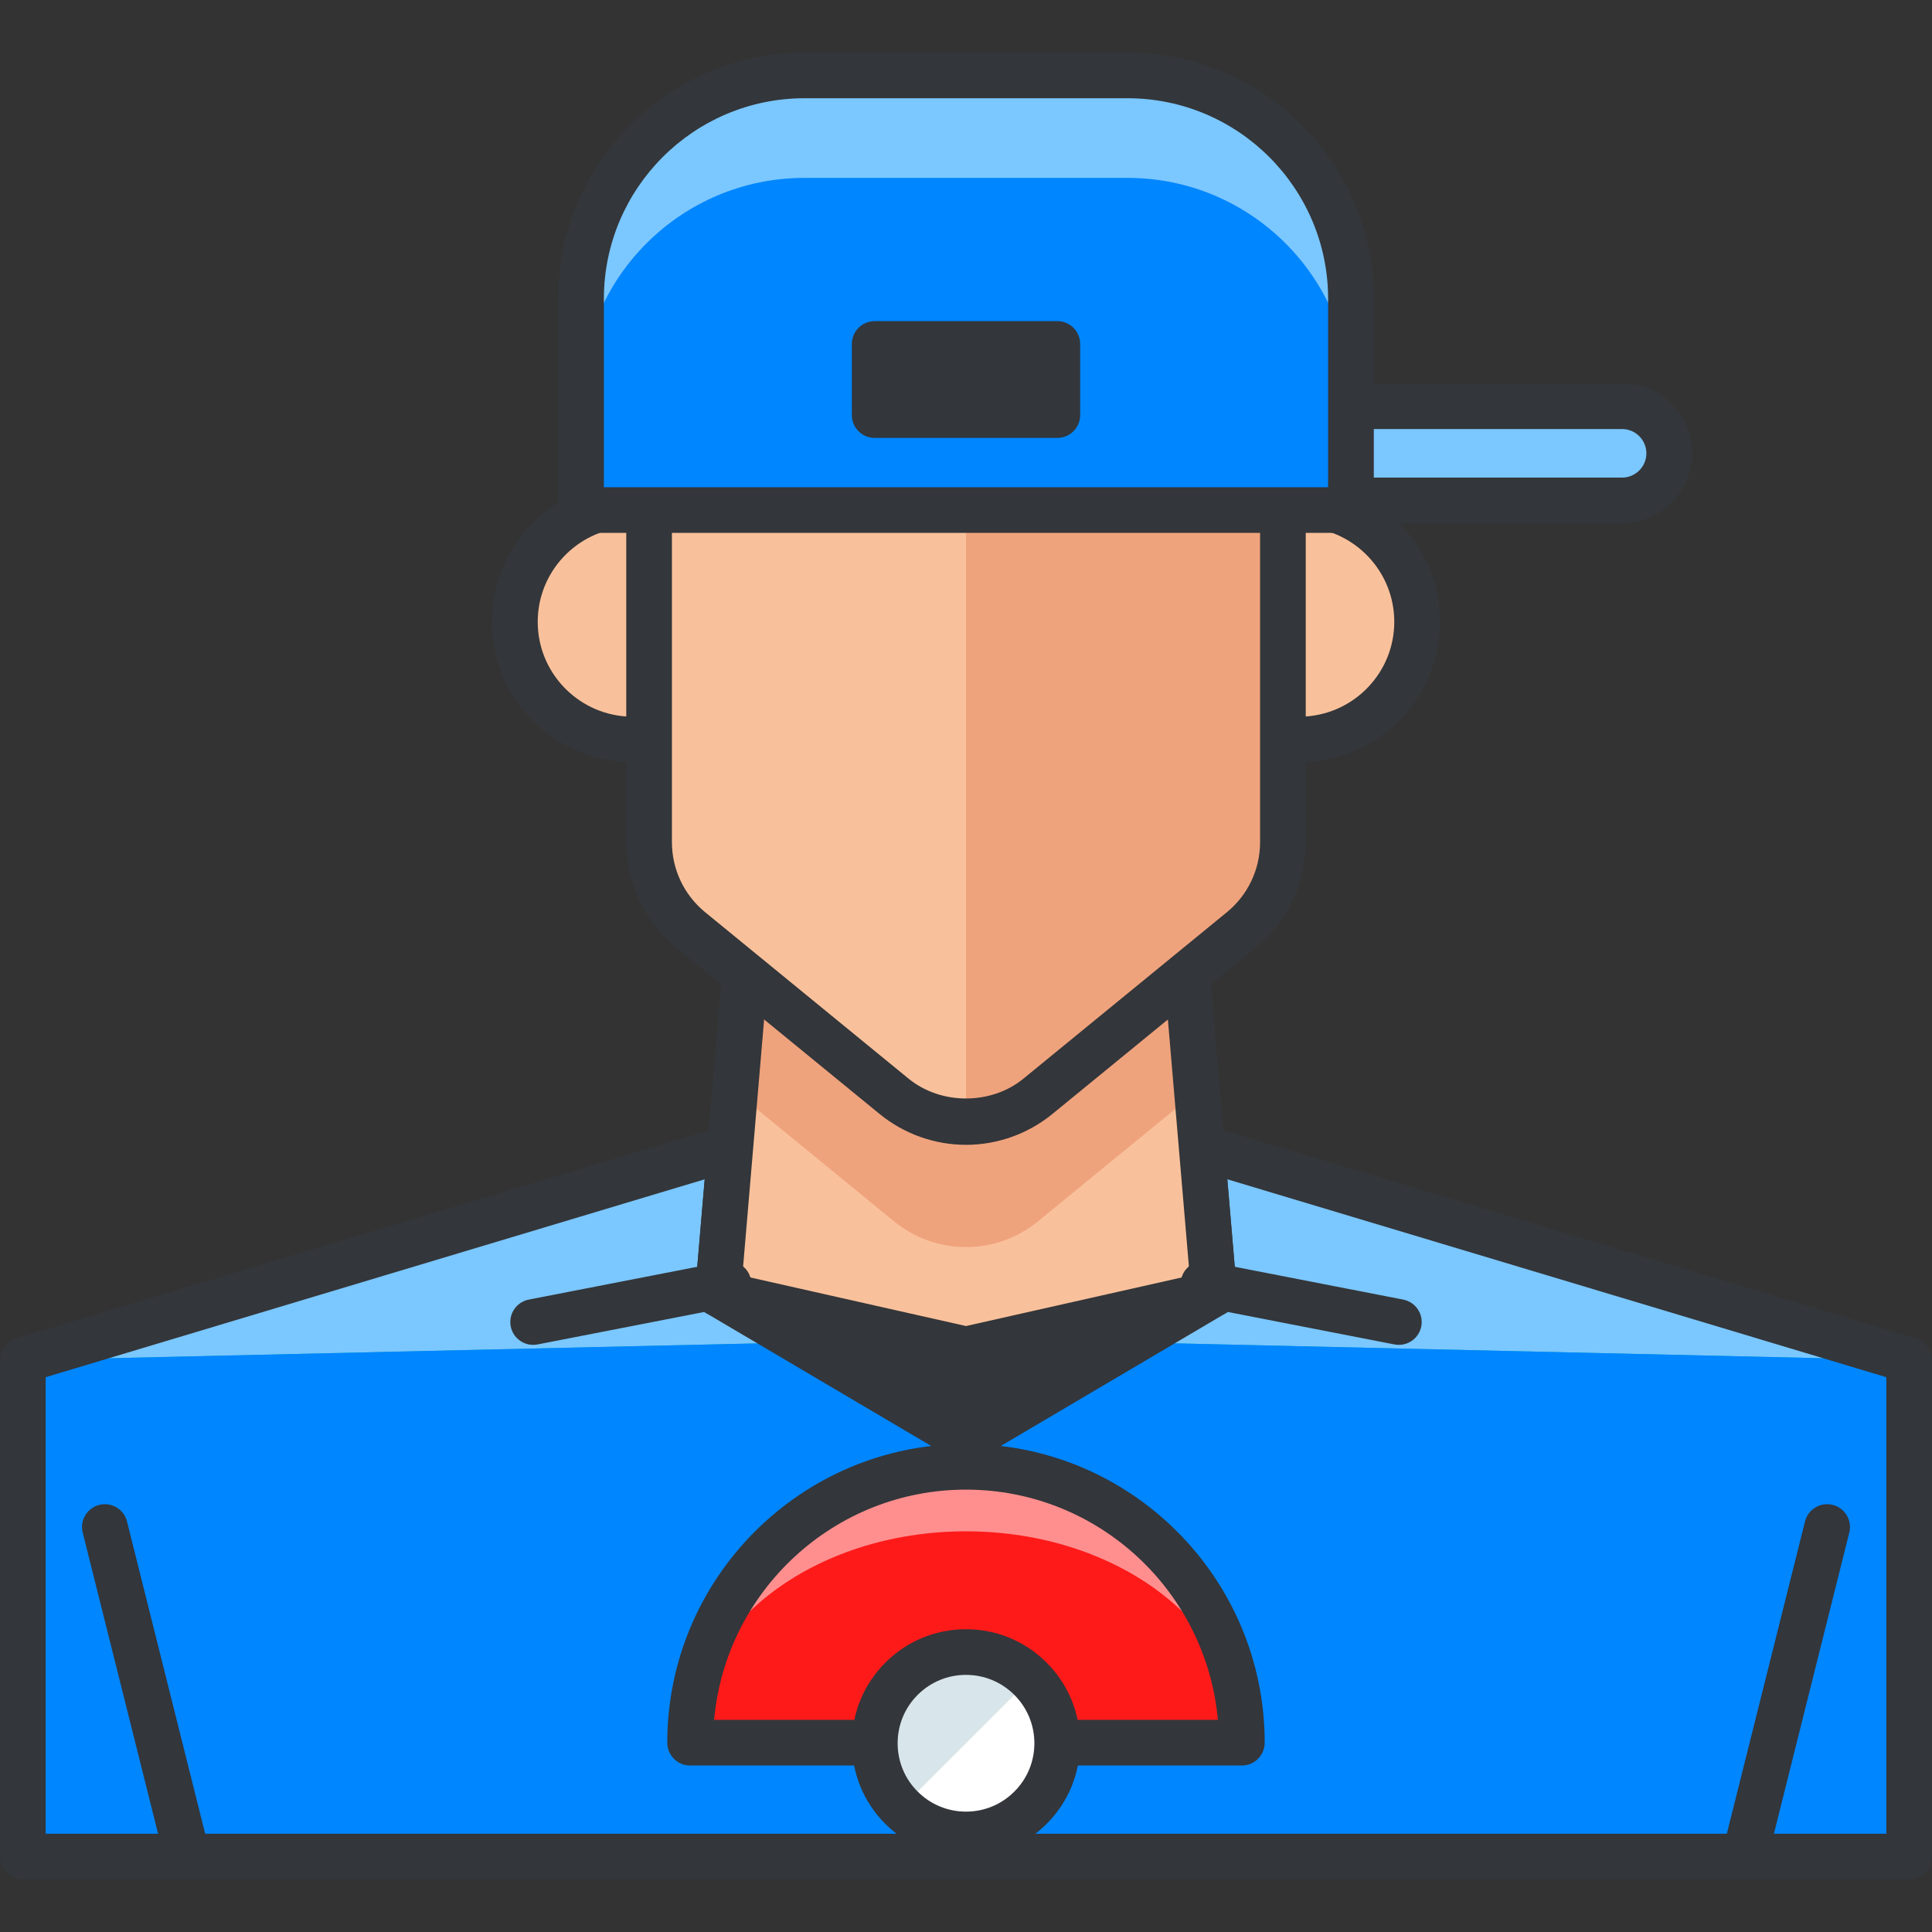 <?xml version="1.0" encoding="iso-8859-1"?>
<!-- Generator: Adobe Illustrator 19.0.0, SVG Export Plug-In . SVG Version: 6.00 Build 0)  -->
<svg version="1.1" id="Layer_1" xmlns="http://www.w3.org/2000/svg"  x="0px" y="0px"
	 viewBox="0 0 126.924 126.924" style="enable-background:new 0 0 126.924 126.924;" xml:space="preserve">
<rect x="0" y="0" width="126.924" height="126.924" fill="#333333" stroke="none"/>
<g>
	<g>
		<path style="fill:#7BC7FF;" d="M109.66,29.78c0,1.709-1.385,3.094-3.094,3.094H59.254c-1.709,0-3.094-1.385-3.094-3.094l0,0
			c0-1.709,1.385-3.095,3.094-3.095h47.312C108.275,26.686,109.66,28.071,109.66,29.78L109.66,29.78z"/>
	</g>
	<g>
		<path style="fill:#33363A;" d="M106.566,34.374H59.254c-2.533,0-4.594-2.061-4.594-4.594s2.061-4.595,4.594-4.595h47.312
			c2.533,0,4.594,2.062,4.594,4.595S109.099,34.374,106.566,34.374z M59.254,28.186c-0.879,0-1.594,0.716-1.594,1.595
			s0.715,1.594,1.594,1.594h47.312c0.879,0,1.594-0.715,1.594-1.594s-0.715-1.595-1.594-1.595H59.254z"/>
	</g>
	<g>
		<path style="fill:#BA8663;" d="M86.346,32.309c0,10.335-8.377,18.712-18.711,18.712h-8.346c-10.334,0-18.711-8.377-18.711-18.712
			V27.37c0-10.334,8.377-18.711,18.711-18.711h8.346c10.334,0,18.711,8.377,18.711,18.711V32.309z"/>
	</g>
	<g>
		<path style="fill:#A57555;" d="M86.346,37.059c0,10.335-8.377,18.712-18.711,18.712h-8.346c-10.334,0-18.711-8.377-18.711-18.712
			V32.12c0-10.334,8.377-18.711,18.711-18.711h8.346c10.334,0,18.711,8.377,18.711,18.711V37.059z"/>
	</g>
	<g>
		<path style="fill:#33363A;" d="M67.635,52.521h-8.346c-11.145,0-20.211-9.067-20.211-20.212V27.37
			c0-11.145,9.066-20.211,20.211-20.211h8.346c11.145,0,20.211,9.066,20.211,20.211v4.938
			C87.846,43.453,78.779,52.521,67.635,52.521z M59.289,10.159c-9.49,0-17.211,7.721-17.211,17.211v4.938
			c0,9.49,7.721,17.212,17.211,17.212h8.346c9.49,0,17.211-7.722,17.211-17.212V27.37c0-9.49-7.721-17.211-17.211-17.211H59.289z"/>
	</g>
	<g>
		<g>
			<polygon style="fill:#4B6466;" points="63.463,70.753 1.5,89.36 1.5,121.97 125.424,121.97 125.424,89.36 			"/>
		</g>
		<g>
			<polygon style="fill:#7BC7FF;" points="63.463,70.753 1.5,89.36 1.5,121.97 125.424,121.97 125.424,89.36 			"/>
		</g>
		<g>
			<polygon style="fill:#12B2B2;" points="63.463,87.939 1.5,89.36 1.5,121.97 125.424,121.97 125.424,89.36 			"/>
		</g>
		<g>
			<polygon style="fill:#0086FF;" points="63.463,87.939 1.5,89.36 1.5,121.97 125.424,121.97 125.424,89.36 			"/>
		</g>
		<g>
			<path style="fill:#33363A;" d="M125.424,123.47H1.5c-0.829,0-1.5-0.672-1.5-1.5V89.36c0-0.662,0.434-1.246,1.068-1.437
				l61.963-18.607c0.282-0.084,0.581-0.084,0.863,0l61.961,18.607c0.634,0.19,1.068,0.774,1.068,1.437v32.609
				C126.924,122.798,126.252,123.47,125.424,123.47z M3,120.47h120.924V90.476L63.463,72.319L3,90.477V120.47z"/>
		</g>
	</g>
	<g>
		<polygon style="fill:#33363A;" points="49.792,54.069 47.162,84.981 63.462,93.101 79.763,84.981 77.133,54.069 		"/>
	</g>
	<g>
		<path style="fill:#33363A;" d="M63.462,96.101c-0.264,0-0.527-0.069-0.762-0.208l-16.3-9.62c-0.497-0.293-0.781-0.845-0.732-1.419
			l2.629-30.911c0.066-0.776,0.715-1.373,1.495-1.373h27.342c0.779,0,1.429,0.597,1.495,1.373l2.629,30.911
			c0.049,0.574-0.236,1.126-0.732,1.419l-16.301,9.62C63.989,96.031,63.726,96.101,63.462,96.101z M48.737,84.168l14.725,8.69
			l14.726-8.69l-2.433-28.599H51.169L48.737,84.168z"/>
	</g>
	<g>
		<polygon style="fill:#F9C19B;" points="49.792,54.069 47.162,84.981 63.462,87.939 79.763,84.981 77.133,54.069 		"/>
	</g>
	<g>
		<path style="fill:#EFA37D;" d="M77.133,54.069H49.792l-1.5,17.625l10.448,8.549c1.374,1.123,3.049,1.686,4.723,1.686
			c1.675,0,3.35-0.563,4.723-1.686l10.448-8.549L77.133,54.069z"/>
	</g>
	<g>
		<path style="fill:#33363A;" d="M63.462,90.151c-0.11,0-0.221-0.013-0.33-0.037l-16.3-3.671c-0.731-0.164-1.229-0.843-1.165-1.59
			l2.629-30.911c0.066-0.776,0.715-1.373,1.495-1.373h27.342c0.779,0,1.429,0.597,1.495,1.373l2.629,30.911
			c0.063,0.747-0.434,1.426-1.165,1.59l-16.301,3.671C63.683,90.139,63.572,90.151,63.462,90.151z M48.768,83.805l14.694,3.31
			l14.695-3.31l-2.402-28.235H51.169L48.768,83.805z"/>
	</g>
	<g>
		<path style="fill:#F9C19B;" d="M41.565,48.591c-4.275,0-7.739-3.465-7.739-7.74c0-4.273,3.464-7.739,7.739-7.739"/>
	</g>
	<g>
		<path style="fill:#F9C19B;" d="M85.359,33.111c4.275,0,7.74,3.466,7.74,7.739c0,4.276-3.465,7.74-7.74,7.74"/>
	</g>
	<g>
		<path style="fill:#A57555;" d="M78.13,25.964l-13.362-2.377c-0.864-0.152-1.748-0.152-2.612,0l-13.361,2.377
			c-3.559,0.634-6.152,3.728-6.152,7.344v22.01c0,2.239,1.003,4.357,2.736,5.774l13.361,10.932c1.374,1.124,3.049,1.687,4.723,1.687
			c1.675,0,3.35-0.563,4.723-1.687l13.362-10.932c1.731-1.417,2.735-3.535,2.735-5.774v-22.01
			C84.282,29.692,81.689,26.598,78.13,25.964z"/>
	</g>
	<g>
		<path style="fill:#F9C19B;" d="M78.13,25.964L64.768,32.44c-0.864-0.154-1.748-0.154-2.612,0l-13.361-6.476
			c-3.559,0.634-6.152,3.728-6.152,7.344v22.01c0,2.239,1.003,4.357,2.736,5.774l13.361,10.932c1.374,1.124,3.049,1.687,4.723,1.687
			c1.675,0,3.35-0.563,4.723-1.687l13.362-10.932c1.731-1.417,2.735-3.535,2.735-5.774v-22.01
			C84.282,29.692,81.689,26.598,78.13,25.964z"/>
	</g>
	<g>
		<path style="fill:#EFA37D;" d="M63.462,73.71c1.675,0,3.35-0.563,4.723-1.687l13.362-10.932c1.731-1.417,2.735-3.535,2.735-5.774
			v-22.01c0-3.615-2.593-6.71-6.152-7.344l-13.362-2.377c-0.864-0.152-0.442-0.152-1.306,0"/>
	</g>
	<path style="fill:#33363A;" d="M94.599,40.851c0-5.095-4.145-9.239-9.24-9.239c-0.288,0-0.554,0.085-0.783,0.226
		c-0.095-0.019-0.193-0.03-0.294-0.03c-0.829,0-1.5,0.672-1.5,1.5v22.01c0,1.796-0.796,3.478-2.185,4.613L67.235,70.862
		c-2.121,1.738-5.421,1.738-7.546,0L46.328,59.931c-1.389-1.136-2.186-2.817-2.186-4.613v-22.01c0-0.828-0.671-1.5-1.5-1.5
		c-0.101,0-0.199,0.011-0.294,0.03c-0.228-0.141-0.495-0.226-0.783-0.226c-5.095,0-9.239,4.145-9.239,9.239
		c0,4.952,3.919,8.995,8.816,9.219v5.248c0,2.699,1.198,5.228,3.286,6.936l13.361,10.932c1.597,1.306,3.611,2.025,5.673,2.025
		c2.063,0,4.078-0.72,5.673-2.025l13.363-10.932c2.087-1.709,3.285-4.236,3.285-6.936v-5.248
		C90.68,49.846,94.599,45.802,94.599,40.851z M35.326,40.851c0-3.298,2.573-5.999,5.816-6.218v12.437
		C37.899,46.85,35.326,44.148,35.326,40.851z M85.782,47.069V34.633c3.243,0.219,5.816,2.92,5.816,6.218S89.025,46.85,85.782,47.069
		z"/>
	<g>
		<g>
			<path style="fill:#33363A;" d="M12.221,123.126c-0.672,0-1.284-0.454-1.454-1.136l-5.333-21.307
				c-0.201-0.804,0.287-1.618,1.091-1.819c0.803-0.198,1.618,0.287,1.819,1.091l5.333,21.307c0.201,0.804-0.287,1.618-1.091,1.819
				C12.464,123.111,12.341,123.126,12.221,123.126z"/>
		</g>
		<g>
			<path style="fill:#33363A;" d="M114.703,123.126c-0.121,0-0.243-0.015-0.365-0.045c-0.804-0.201-1.292-1.016-1.091-1.819
				l5.333-21.307c0.201-0.805,1.014-1.289,1.819-1.091c0.804,0.201,1.292,1.016,1.091,1.819l-5.333,21.307
				C115.987,122.672,115.375,123.126,114.703,123.126z"/>
		</g>
	</g>
	<g>
		<g>
			<g>
				<path style="fill:#7BC7FF;" d="M74.071,4.954H52.853c-8.108,0-14.681,6.572-14.681,14.68v13.874h50.58V19.634
					C88.752,11.526,82.18,4.954,74.071,4.954z"/>
			</g>
			<g>
				<path style="fill:#0086FF;" d="M74.071,11.687H52.853c-8.108,0-14.681,6.572-14.681,14.681v7.141h50.58v-7.141
					C88.752,18.259,82.18,11.687,74.071,11.687z"/>
			</g>
			<g>
				<path style="fill:#33363A;" d="M88.752,35.008h-50.58c-0.829,0-1.5-0.672-1.5-1.5V19.634c0-8.922,7.259-16.18,16.181-16.18
					h21.219c8.922,0,16.181,7.258,16.181,16.18v13.874C90.252,34.336,89.581,35.008,88.752,35.008z M39.672,32.008h47.58V19.634
					c0-7.268-5.913-13.18-13.181-13.18H52.853c-7.268,0-13.181,5.912-13.181,13.18V32.008z"/>
			</g>
		</g>
		<path style="fill:#33363A;" d="M69.462,21.098h-12c-0.829,0-1.5,0.672-1.5,1.5v4.67c0,0.828,0.671,1.5,1.5,1.5h12
			c0.829,0,1.5-0.672,1.5-1.5v-4.67C70.962,21.77,70.291,21.098,69.462,21.098z"/>
	</g>
	<g>
		<g>
			<path style="fill:#33363A;" d="M35.024,88.351c-0.704,0-1.332-0.497-1.471-1.213c-0.159-0.813,0.372-1.601,1.186-1.76l12.834-2.5
				c0.813-0.155,1.601,0.373,1.759,1.186c0.159,0.813-0.372,1.601-1.186,1.76l-12.834,2.5
				C35.215,88.342,35.119,88.351,35.024,88.351z"/>
		</g>
		<g>
			<path style="fill:#33363A;" d="M91.9,88.351c-0.095,0-0.191-0.009-0.288-0.027l-12.834-2.5c-0.813-0.159-1.344-0.946-1.186-1.76
				c0.158-0.813,0.945-1.341,1.759-1.186l12.834,2.5c0.813,0.159,1.344,0.946,1.186,1.76C93.231,87.854,92.604,88.351,91.9,88.351z"
				/>
		</g>
	</g>
	<g>
		<g>
			<path style="fill:#FF8F8F;" d="M45.338,114.486c0-10.009,8.115-18.124,18.123-18.124c10.009,0,18.124,8.115,18.124,18.124"/>
		</g>
		<g>
			<path style="fill:#FF1A1A;" d="M45.338,114.486c0-7.662,8.115-13.885,18.123-13.885c10.009,0,18.124,6.223,18.124,13.885"/>
		</g>
		<g>
			<line style="fill:#FFFFFF;" x1="81.585" y1="114.486" x2="45.338" y2="114.486"/>
		</g>
		<g>
			<line style="fill:#DCE6EA;" x1="81.585" y1="114.486" x2="45.338" y2="114.486"/>
		</g>
		<path style="fill:#33363A;" d="M63.461,94.862c-10.82,0-19.623,8.804-19.623,19.624c0,0.828,0.671,1.5,1.5,1.5h36.247
			c0.829,0,1.5-0.672,1.5-1.5C83.085,103.666,74.282,94.862,63.461,94.862z M63.461,97.862c8.66,0,15.786,6.658,16.548,15.124
			H46.914C47.676,104.521,54.802,97.862,63.461,97.862z"/>
		<g>
			<path style="fill:#FFFFFF;" d="M67.698,110.288c2.341,2.339,2.341,6.136,0,8.472c-2.338,2.342-6.133,2.342-8.474,0
				c-2.339-2.336-2.339-6.133,0-8.472C61.565,107.947,65.36,107.947,67.698,110.288z"/>
		</g>
		<g>
			<path style="fill:#D8E5EA;" d="M59.224,118.76c-2.339-2.336-2.339-6.133,0-8.472c2.341-2.341,6.136-2.341,8.474,0"/>
		</g>
		<g>
			<path style="fill:#33363A;" d="M63.462,122.017c-2.001,0-3.883-0.78-5.299-2.196c-1.414-1.412-2.193-3.293-2.193-5.295
				s0.779-3.884,2.193-5.298c1.416-1.416,3.297-2.195,5.298-2.195s3.882,0.779,5.296,2.194l0,0c1.417,1.416,2.196,3.298,2.195,5.301
				c0,2.001-0.78,3.882-2.196,5.294c-1.412,1.414-3.292,2.194-5.293,2.195C63.464,122.017,63.463,122.017,63.462,122.017z
				 M63.462,110.032c-1.2,0-2.328,0.468-3.177,1.316c-0.848,0.848-1.314,1.976-1.314,3.177c0,1.199,0.466,2.327,1.314,3.173
				c0.85,0.851,1.978,1.317,3.178,1.318c0,0,0.001,0,0.001,0c1.199-0.001,2.326-0.469,3.173-1.316
				c0.85-0.849,1.317-1.975,1.317-3.174c0-1.2-0.467-2.329-1.315-3.177c0-0.001-0.001-0.001-0.001-0.002
				C65.789,110.5,64.662,110.032,63.462,110.032z"/>
		</g>
	</g>
</g>
<g>
</g>
<g>
</g>
<g>
</g>
<g>
</g>
<g>
</g>
<g>
</g>
<g>
</g>
<g>
</g>
<g>
</g>
<g>
</g>
<g>
</g>
<g>
</g>
<g>
</g>
<g>
</g>
<g>
</g>
</svg>
